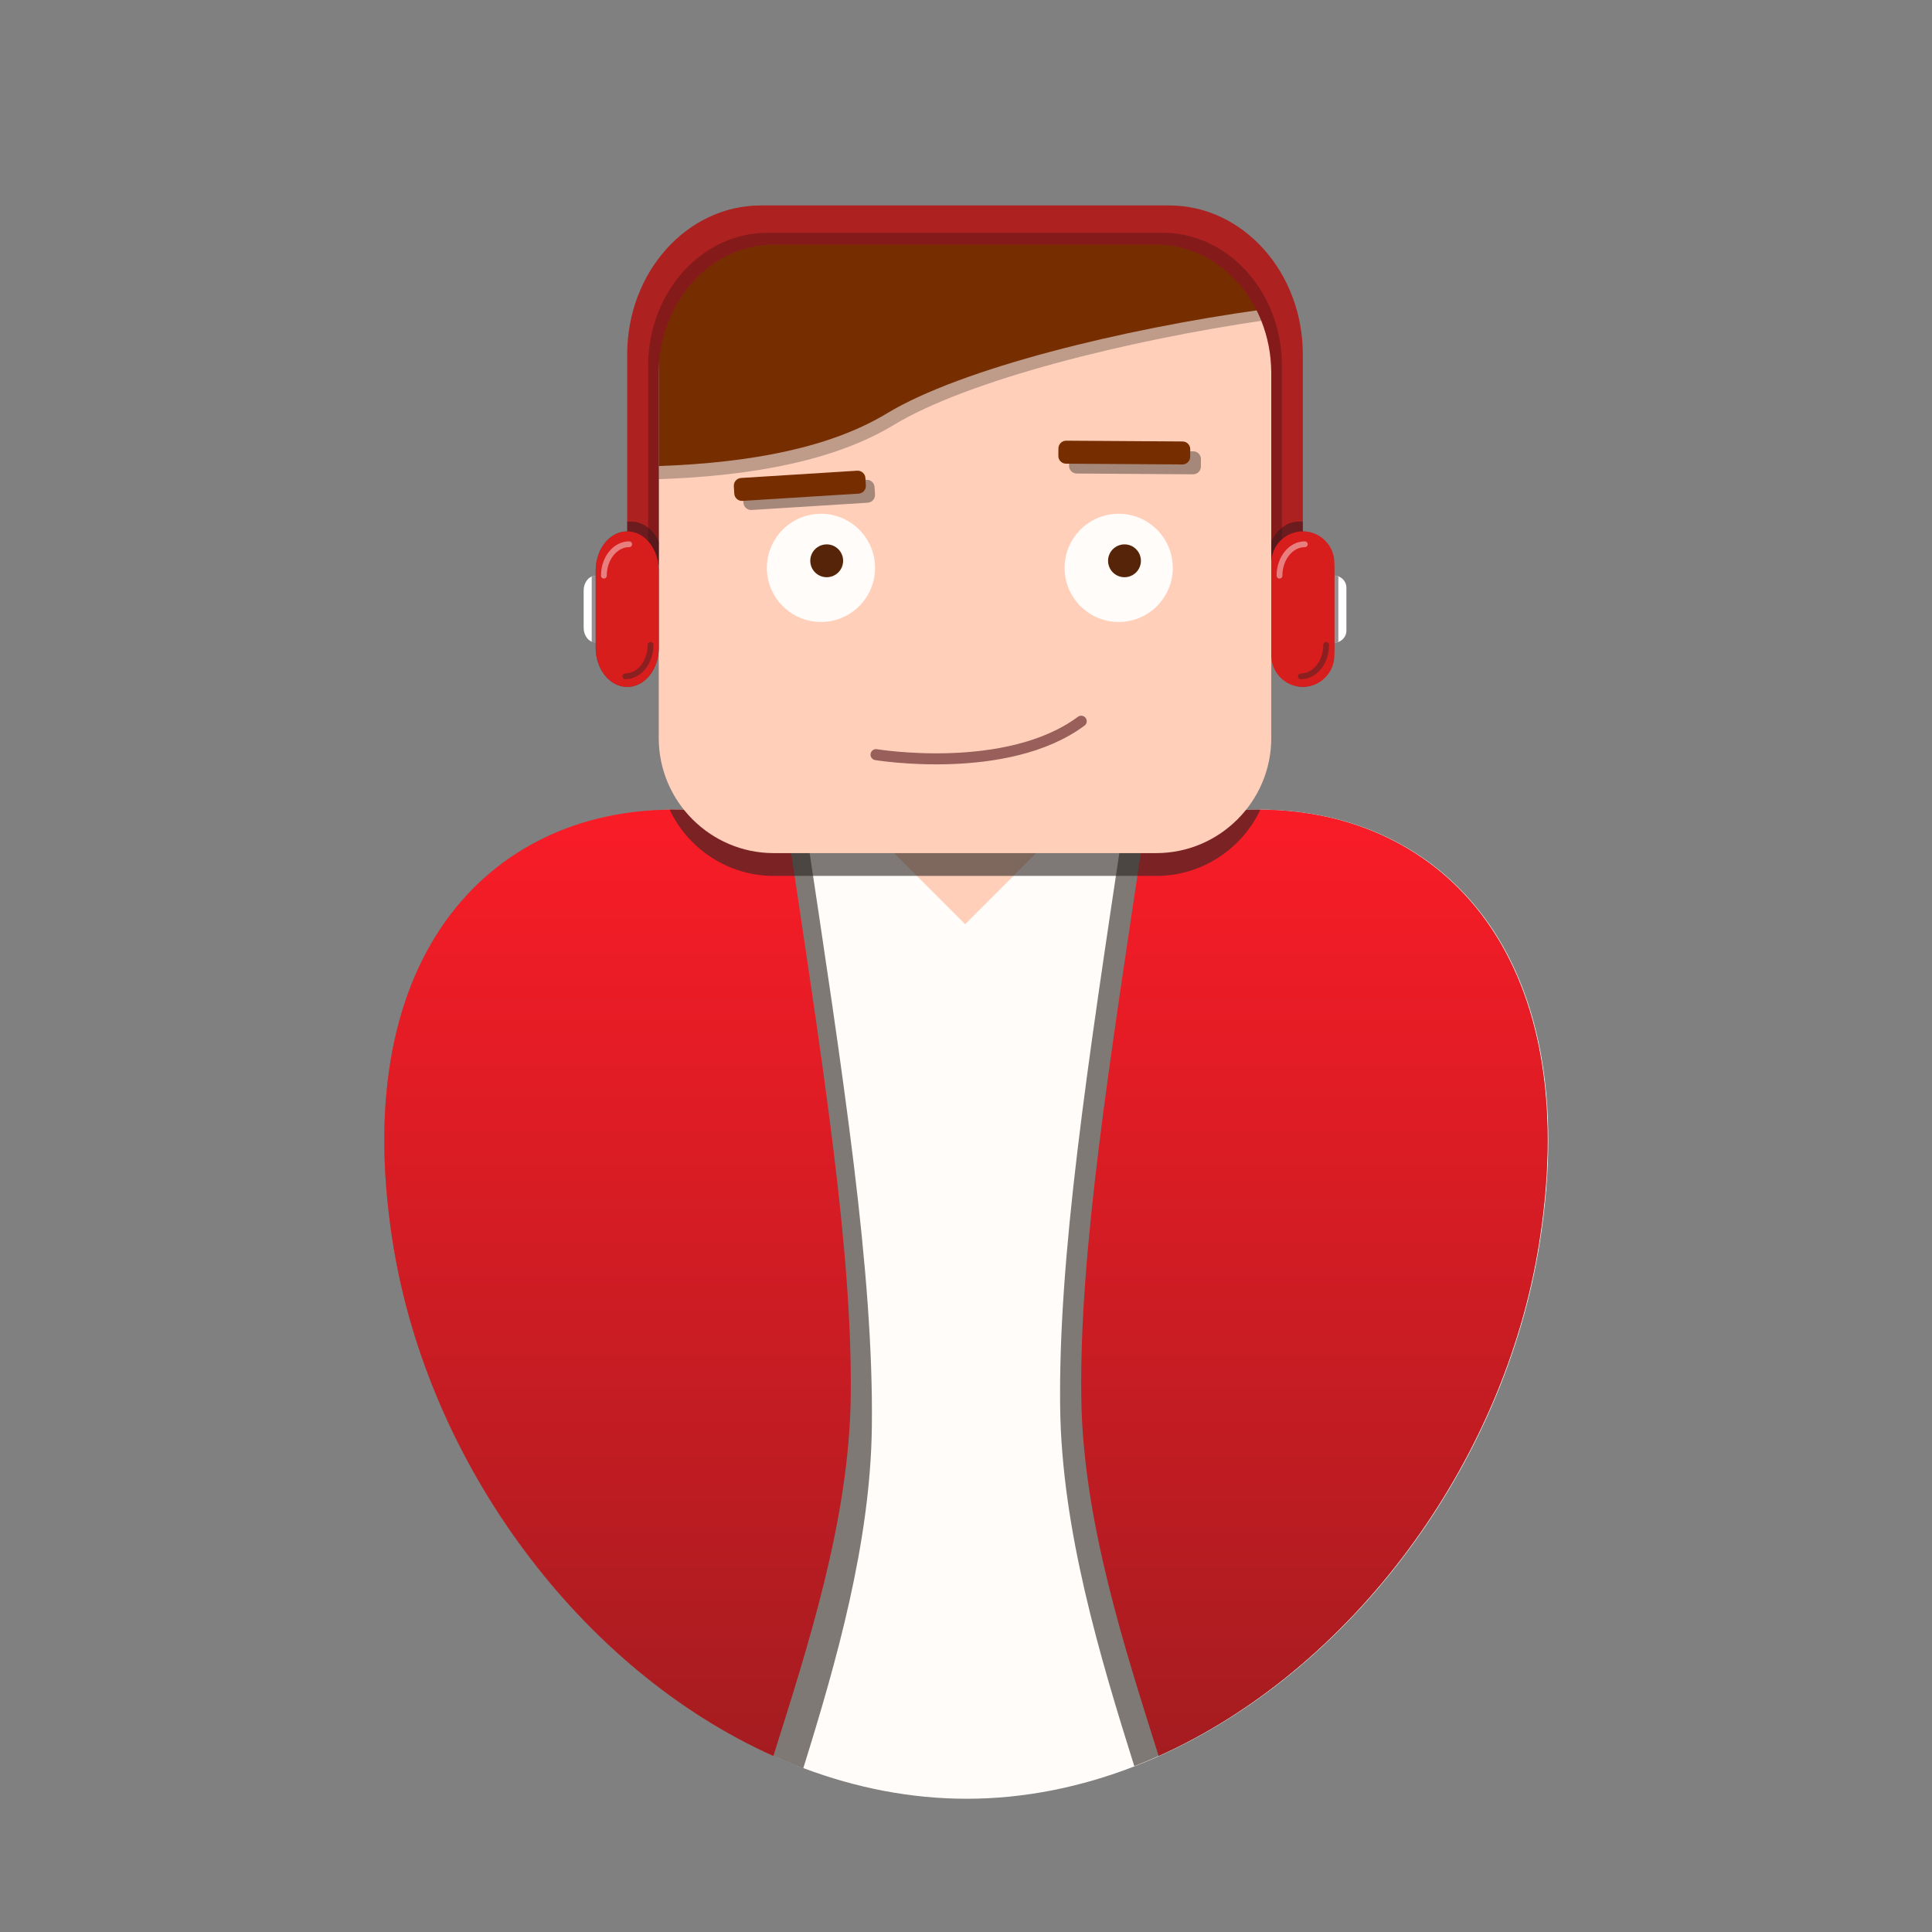 <svg viewBox="0 0 1000 1000" version="1.1" xmlns="http://www.w3.org/2000/svg" xml:space="preserve" stroke-linecap="round">
    <rect x="0" y="0" width="1000" height="1000" fill="#808080" stroke="none"/>
    <g>
        <path fill="#fffcf9" d="M797,643.1c-18.4,116.367 -99.267,223.333 -199.933,267.1c-3.2,1.4 -6.4,2.7 -9.634,3.967c-27.933,10.866 -57.266,16.866 -87.1,16.866c-28.8,0 -57.166,-5.6 -84.233,-15.766c-5.2,-1.967 -10.367,-4.1 -15.467,-6.367c-99.3,-44.567 -178.733,-150.6 -196.966,-265.8c-23.567,-149.033 51.133,-223.067 143.3,-224c1.8,-0.033 3.633,0 5.433,0.033c20.033,0.434 38.233,1.467 54.467,2.867c3.333,0.3 6.566,0.6 9.733,0.9c11.733,1.167 22.3,2.467 31.667,3.833c33.9,4.934 52.033,10.367 52.033,10.367c0,0 17.767,-5.333 51.033,-10.233c9.2,-1.367 19.6,-2.667 31.1,-3.834c7.1,-0.7 14.6,-1.366 22.534,-1.933c13.266,-0.967 27.7,-1.667 43.233,-2c1.5,-0.033 2.967,-0.033 4.433,-0.033c92.7,0.4 168.034,74.433 144.367,224.033Z"/>
        <path fill="#f30b00" d="M440.333,723c-0.766,63.733 -22.4,129.767 -40.033,185.867c-99.3,-44.534 -178.733,-150.567 -196.967,-265.767c-24.033,-151.967 54.1,-225.967 148.767,-223.967c20.033,0.434 38.233,1.467 54.467,2.867c19.8,132.033 34.7,225.7 33.766,301Z"/>
        <path fill="#7f7976" d="M796.667,643.1c-18.4,116.367 -99.267,223.333 -199.934,267.1c-3.2,1.4 -6.4,2.7 -9.633,3.967c-18,-57.334 -37.567,-122.6 -38.367,-185.8c-0.933,-77.7 13.534,-173.267 33.4,-305.267c7.1,-0.7 14.6,-1.367 22.534,-1.933c13.266,-0.967 27.7,-1.667 43.233,-2c1.5,-0.034 2.967,-0.034 4.433,-0.034c92.667,0.334 168,74.367 144.334,223.967Z"/>
        <path fill="#7f7976" d="M451.267,738.6c-0.734,59.867 -18.334,121.6 -35.5,176.667c-5.2,-1.967 -10.367,-4.1 -15.467,-6.367c-99.3,-44.567 -178.733,-150.6 -196.967,-265.8c-23.566,-149.033 51.134,-223.067 143.3,-224c1.8,-0.033 3.634,0 5.434,0.033c20.033,0.434 38.233,1.467 54.466,2.867c3.334,0.3 6.567,0.6 9.734,0.9c20.666,137.4 35.966,235.967 35,315.7Z"/>
        <path fill="url(#linear1)" d="M559.667,723c0.766,63.733 22.4,129.767 40.033,185.867c99.3,-44.534 178.733,-150.567 196.967,-265.767c24.033,-151.967 -54.1,-225.967 -148.767,-223.967c-20.033,0.434 -38.233,1.467 -54.467,2.867c-19.8,132.033 -34.7,225.7 -33.766,301Z"/>
        <path fill="url(#linear2)" d="M440.333,723c-0.766,63.733 -22.4,129.767 -40.033,185.867c-99.3,-44.534 -178.733,-150.567 -196.967,-265.767c-24.033,-151.967 54.1,-225.967 148.767,-223.967c20.033,0.434 38.233,1.467 54.467,2.867c19.8,132.033 34.7,225.7 33.766,301Z"/>
        <path fill="#ffcfb9" d="M551.033,426.9l-51.466,51.467l-51.6,-51.6c33.9,4.933 52.033,10.366 52.033,10.366c0,0 17.767,-5.333 51.033,-10.233Z"/>
    </g>
    <g>
        <path fill="#2d2623" opacity="0.61" d="M652.367,419.1c-9.534,20.2 -30.134,34.267 -53.867,34.267l-198.033,0c-23.7,0 -44.3,-14.067 -53.867,-34.267c1.8,-0.033 3.633,0 5.433,0.033c20.034,0.434 38.234,1.467 54.467,2.867c15.667,1.333 29.533,3 41.433,4.733c33.9,4.934 52.034,10.367 52.034,10.367c0,0 17.766,-5.333 51.033,-10.233c14.867,-2.2 32.8,-4.267 53.633,-5.767c13.267,-0.967 27.7,-1.667 43.234,-2l4.5,0Z"/>
        <path fill="#ffcfb9" d="M658,184.033l0,198.034c0,32.733 -26.767,59.5 -59.5,59.5l-198.033,0c-32.734,0 -59.5,-26.767 -59.5,-59.5l0,-198.034c0,-32.733 26.766,-59.5 59.5,-59.5l198.033,0c10.233,0 19.9,2.634 28.333,7.234c11.5,6.266 20.7,16.2 26.067,28.2c0.833,1.866 1.567,3.766 2.2,5.733c1.9,5.767 2.9,11.933 2.9,18.333Z"/>
        <path fill="#140f0c" opacity="0.27" d="M655.1,165.7c-72.1,10.567 -154,30.967 -192.567,54.3c-29.833,18.033 -71.6,26.267 -121.566,28.033l0,-58.566c0,-33.7 27.566,-61.3 61.3,-61.3l203.966,0c7.234,0 14.167,1.266 20.6,3.6c11.5,6.266 20.7,16.2 26.067,28.2c0.833,1.866 1.567,3.766 2.2,5.733Z"/>
        <path fill="#762e00" d="M652.9,160.3c-71.6,9.933 -155.2,30.3 -193.9,53.7c-28.967,17.5 -69.5,25.5 -118,27.233l0,-56.866c0,-32.734 26.767,-59.5 59.5,-59.5l198.033,0c24.167,0 45.067,14.6 54.367,35.433Z"/>
        <g>
            <circle fill="#fffcf9" cx="579.033" cy="293.933" r="28"/>
            <circle fill="#562408" cx="582.033" cy="290.267" r="8.5"/>
        </g>
        <g>
            <circle fill="#fffcf9" cx="424.933" cy="293.933" r="28"/>
            <circle fill="#562408" cx="427.9" cy="290.267" r="8.5"/>
        </g>
        <path fill="#1c1917" opacity="0.39" d="M448.433,248.333l-60.133,3.767c-2.2,0.133 -3.867,2.033 -3.733,4.233l0.233,3.9c0.133,2.2 2.033,3.867 4.233,3.734l60.134,-3.767c2.2,-0.133 3.866,-2.033 3.733,-4.233l-0.233,-3.9c-0.134,-2.167 -2.034,-3.867 -4.234,-3.734Z"/>
        <path fill="#762e00" d="M443.7,243.633l-60.133,3.767c-2.2,0.133 -3.867,2.033 -3.734,4.233l0.234,3.9c0.133,2.2 2.033,3.867 4.233,3.734l60.133,-3.767c2.2,-0.133 3.867,-2.033 3.734,-4.233l-0.234,-3.9c-0.133,-2.167 -2.033,-3.867 -4.233,-3.734Z"/>
        <path fill="#1c1917" opacity="0.39" d="M557.4,233.2l60.233,0.4c2.2,0 4,1.833 3.967,4.033l-0.033,3.9c0,2.2 -1.834,4 -4.034,3.967l-60.233,-0.4c-2.2,0 -4,-1.833 -3.967,-4.033l0.034,-3.9c0.033,-2.2 1.833,-3.967 4.033,-3.967Z"/>
        <path fill="#762e00" d="M551.867,228.1l60.233,0.4c2.2,0 4,1.833 3.967,4.033l-0.034,3.9c0,2.2 -1.833,4 -4.033,3.967l-60.233,-0.4c-2.2,0 -4,-1.833 -3.967,-4.033l0.033,-3.9c0.034,-2.2 1.834,-3.967 4.034,-3.967Z"/>
        <path fill="none" stroke="#995f5b" stroke-width="5.7" d="M453.433,390.6c0,0 67.734,11.233 106.2,-17.3"/>
        <g>
            <path fill="#ad2121" d="M674.333,183.467l0,109.066l-16.333,0l0,-99.566c0,-9.534 -1.833,-18.6 -5.1,-26.834c-9.267,-23.233 -30.2,-39.5 -54.4,-39.5l-198.033,0c-32.734,0 -59.5,29.867 -59.5,66.334l0,99.566l-16.334,0l0,-109.066c0,-42.6 30.967,-77.134 69.2,-77.134l211.3,0c38.234,0 69.2,34.534 69.2,77.134Z"/>
            <path fill="#070605" opacity="0.24" d="M663.5,189.133l0,103.4l-5.5,0l0,-99.566c0,-9.534 -1.833,-18.6 -5.1,-26.834c-9.267,-23.233 -30.2,-39.5 -54.4,-39.5l-198.033,0c-32.734,0 -59.5,29.867 -59.5,66.334l0,99.566l-5.467,0l0,-103.4c0,-37.733 27.7,-68.633 61.567,-68.633l204.866,0c10.6,0 20.567,3.033 29.3,8.333c11.9,7.234 21.434,18.7 26.967,32.534c0.867,2.166 1.633,4.366 2.267,6.6c1.966,6.7 3.033,13.8 3.033,21.166Z"/>
            <g>
                <path fill="#fff" d="M308.333,297.967l0,34.633c-0.733,0 -1.4,-0.167 -2.066,-0.433c-2.434,-1.067 -4.167,-3.934 -4.167,-7.3l0,-19.2c0,-3.367 1.733,-6.234 4.167,-7.3c0.633,-0.267 1.333,-0.4 2.066,-0.4Z"/>
                <path fill="#26181c" opacity="0.48" d="M341,280.4l0,54.9c0,11.2 -7.3,20.267 -16.333,20.267c-9.034,0 -16.334,-9.067 -16.334,-20.267l0,-2.667c-0.733,0 -1.4,-0.166 -2.066,-0.433l0,-33.8c0.633,-0.267 1.333,-0.433 2.066,-0.433l0,-2.667c0,-11.2 7.3,-20.267 16.334,-20.267l0,-5.066l2.066,0c6.1,0 11.467,4.2 14.267,10.433Z"/>
                <path fill="#d81d1d" d="M341,295.3l0,40c0,11.2 -7.3,20.267 -16.333,20.267c-9.034,0 -16.334,-9.067 -16.334,-20.267l0,-40c0,-11.2 7.3,-20.267 16.334,-20.267c4.5,0 8.6,2.267 11.533,5.934c2.967,3.666 4.8,8.733 4.8,14.333Z"/>
                <path fill="none" stroke="#fff" stroke-opacity="0.43" stroke-width="3" d="M312.567,297.967c0,-8.967 5.866,-16.267 13.1,-16.267"/>
                <path fill="none" stroke="#282526" stroke-opacity="0.43" stroke-width="3" d="M336.733,333.8c0,8.967 -5.866,16.267 -13.1,16.267"/>
            </g>
            <g>
                <path fill="#fff" d="M690.667,297.967c3.433,0 6.233,2.8 6.233,6.233l0,22.2c0,3.433 -2.8,6.233 -6.233,6.233l0,-34.666Z"/>
                <path fill="#26181c" opacity="0.48" d="M658,280.4l0,54.9c0,11.2 7.3,20.267 16.333,20.267c9.034,0 16.334,-9.067 16.334,-20.267l0,-2.667c0.733,0 1.4,-0.166 2.066,-0.433l0,-33.8c-0.633,-0.267 -1.333,-0.433 -2.066,-0.433l0,-2.667c0,-11.2 -7.3,-20.267 -16.334,-20.267l0,-5.066l-2.066,0c-6.1,0 -11.467,4.2 -14.267,10.433Z"/>
                <path fill="#d81d1d" d="M674.333,355.533c-9.033,0 -16.333,-7.3 -16.333,-16.333l0,-47.833c0,-9.034 7.3,-16.334 16.333,-16.334c9.034,0 16.334,7.3 16.334,16.334l0,47.833c0,9.033 -7.3,16.333 -16.334,16.333Z"/>
                <path fill="none" stroke="#fff" stroke-opacity="0.43" stroke-width="3" d="M662.267,297.967c0,-8.967 5.866,-16.267 13.1,-16.267"/>
                <path fill="none" stroke="#282526" stroke-opacity="0.43" stroke-width="3" d="M686.433,333.8c0,8.967 -5.866,16.267 -13.1,16.267"/>
            </g>
        </g>
    </g>
    <defs>
        <linearGradient id="linear1" x1="0" y1="0" x2="1" y2="0" gradientUnits="userSpaceOnUse" gradientTransform="matrix(2.99903e-14,489.779,-489.779,2.99903e-14,680.343,419.097)">
            <stop offset="0" stop-color="#f91c27"/>
            <stop offset="1" stop-color="#a51c20"/>
        </linearGradient>
        <linearGradient id="linear2" x1="0" y1="0" x2="1" y2="0" gradientUnits="userSpaceOnUse" gradientTransform="matrix(2.99903e-14,489.779,-489.779,2.99903e-14,319.657,419.097)">
            <stop offset="0" stop-color="#f91c27"/>
            <stop offset="1" stop-color="#a51c20"/>
        </linearGradient>
    </defs>
</svg>
